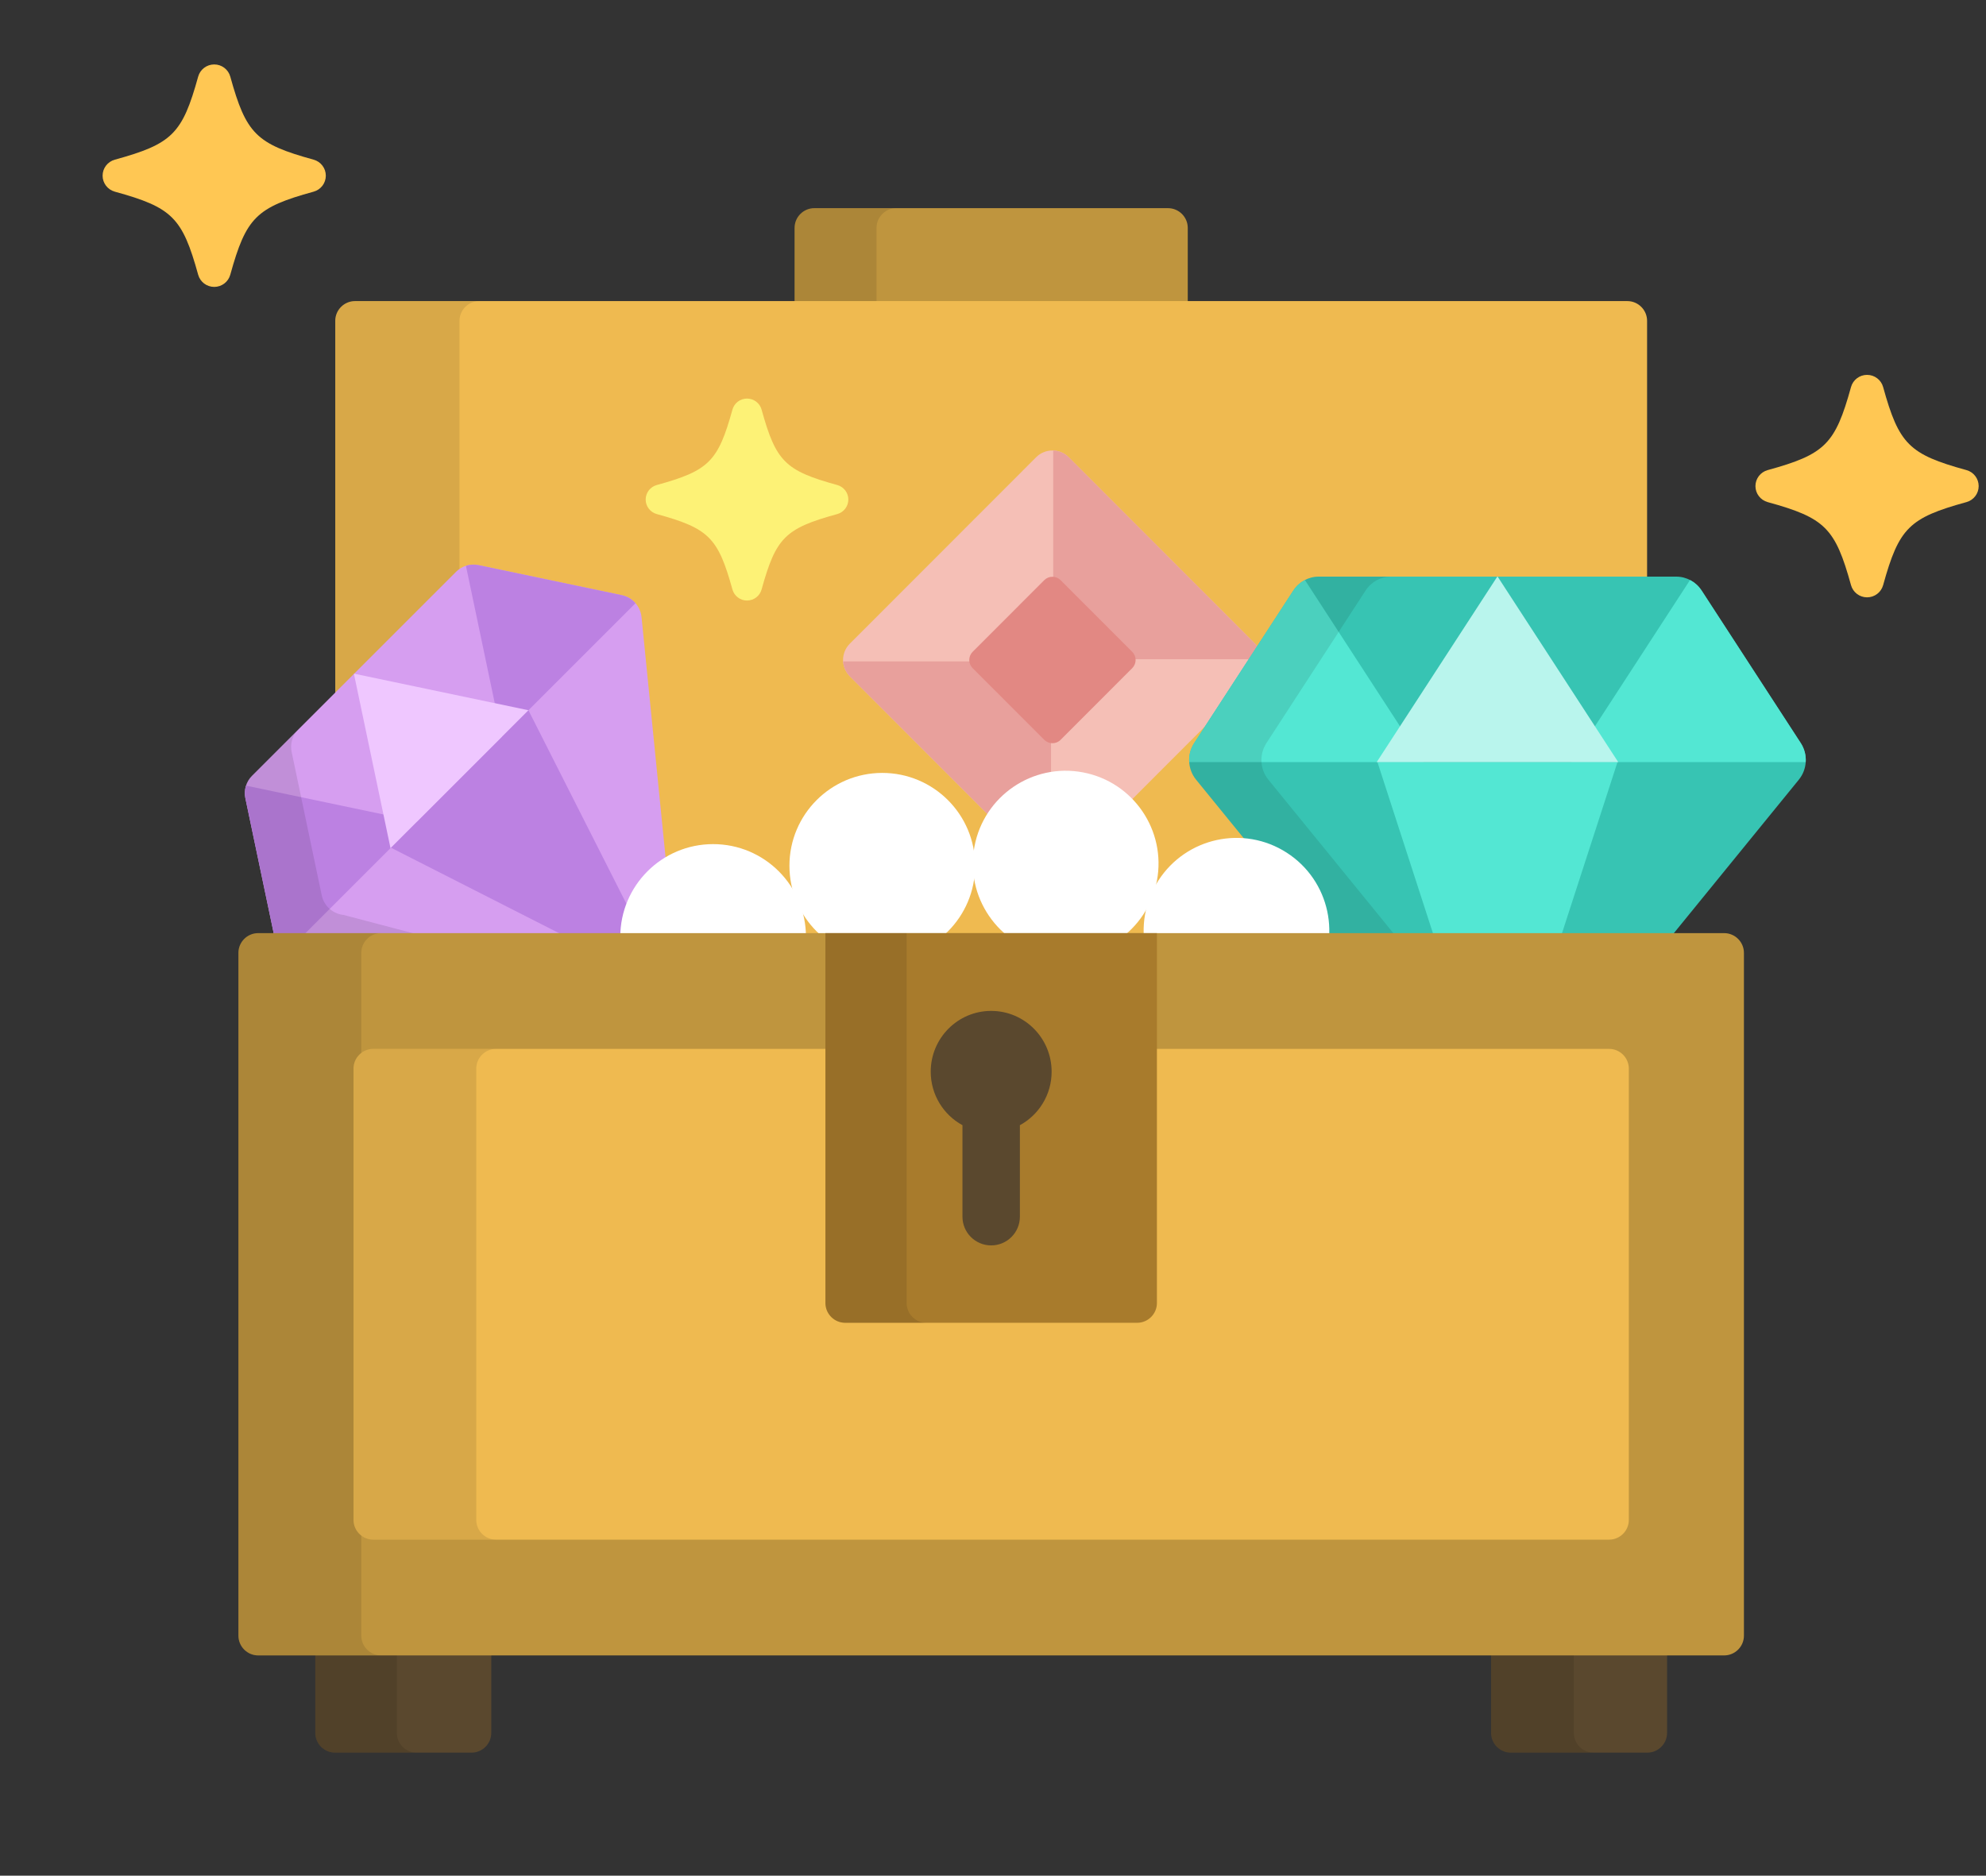 <?xml version="1.0" encoding="UTF-8" standalone="no"?>
<!-- Generator: Adobe Illustrator 19.0.0, SVG Export Plug-In . SVG Version: 6.00 Build 0)  -->

<svg
   xmlns:dc="http://purl.org/dc/elements/1.1/"
   xmlns:cc="http://creativecommons.org/ns#"
   xmlns:rdf="http://www.w3.org/1999/02/22-rdf-syntax-ns#"
   xmlns:svg="http://www.w3.org/2000/svg"
   xmlns="http://www.w3.org/2000/svg"
   xmlns:sodipodi="http://sodipodi.sourceforge.net/DTD/sodipodi-0.dtd"
   xmlns:inkscape="http://www.inkscape.org/namespaces/inkscape"
   version="1.1"
   id="Layer_1"
   x="0px"
   y="0px"
   viewBox="0 0 542 512"
   xml:space="preserve"
   inkscape:version="0.91 r13725"
   sodipodi:docname="chest.svg"
   width="542"
   height="512"><rect x="0" y="0" width="542" height="512" fill="#333333" stroke="none"/><defs
     id="defs3651" /><sodipodi:namedview
     pagecolor="#ffffff"
     bordercolor="#666666"
     borderopacity="1"
     objecttolerance="10"
     gridtolerance="10"
     guidetolerance="10"
     inkscape:pageopacity="0"
     inkscape:pageshadow="2"
     inkscape:window-width="1282"
     inkscape:window-height="761"
     id="namedview3649"
     showgrid="false"
     inkscape:zoom="0.76373057"
     inkscape:cx="290.47737"
     inkscape:cy="222.41"
     inkscape:window-x="0"
     inkscape:window-y="0"
     inkscape:window-maximized="0"
     inkscape:current-layer="Layer_1" /><g
     id="g3531"
     transform="translate(28,-8)"><path
       style="fill:#5a482e"
       d="m 378.93,449.306 0,31.714 c 0,2.964 2.425,5.39 5.39,5.39 l 37.252,0 c 2.964,0 5.39,-2.425 5.39,-5.39 l 0,-31.714 -48.032,0 z"
       id="path3533"
       inkscape:connector-curvature="0" /><path
       style="fill:#5a482e"
       d="m 58.041,481.02 c 0,2.964 2.425,5.39 5.39,5.39 l 37.254,0 c 2.964,0 5.39,-2.425 5.39,-5.39 l 0,-31.714 -48.034,0 0,31.714 z"
       id="path3535"
       inkscape:connector-curvature="0" /></g><path
     style="fill:#bf953e"
     d="m 318.763,56.821 -96.523,0 c -2.963,0 -5.39,2.425 -5.39,5.39 l 0,25.333 c 0,2.963 2.425,5.39 5.39,5.39 l 96.522,0 c 2.964,0 5.39,-2.425 5.39,-5.39 l 0,-25.333 c 0,-2.965 -2.426,-5.39 -5.389,-5.39 z"
     id="path3537"
     inkscape:connector-curvature="0" /><path
     style="opacity:0.1;enable-background:new"
     d="m 429.517,473.02 0,-31.714 -22.585,0 0,31.714 c 0,2.964 2.425,5.39 5.39,5.39 l 22.584,0 c -2.965,-0.001 -5.389,-2.426 -5.389,-5.39 z"
     id="path3539"
     inkscape:connector-curvature="0" /><path
     style="opacity:0.1;enable-background:new"
     d="m 108.302,473.02 0,-31.714 -22.261,0 0,31.714 c 0,2.964 2.425,5.39 5.39,5.39 l 22.263,0 c -2.965,-0.001 -5.392,-2.426 -5.392,-5.39 z"
     id="path3541"
     inkscape:connector-curvature="0" /><path
     style="opacity:0.1;enable-background:new"
     d="m 239.217,87.543 0,-25.332 c 0,-2.964 2.425,-5.39 5.39,-5.39 l -22.367,0 c -2.963,0 -5.39,2.425 -5.39,5.39 l 0,25.333 c 0,2.963 2.425,5.39 5.39,5.39 l 22.366,0 c -2.964,-10e-4 -5.389,-2.427 -5.389,-5.391 z"
     id="path3543"
     inkscape:connector-curvature="0" /><path
     style="fill:#efba50"
     d="m 449.508,259.971 c 0,2.964 -2.425,5.39 -5.389,5.39 l -347.233,0 c -2.964,0 -5.39,-2.425 -5.39,-5.39 l 0,-172.394 c 0,-2.964 2.425,-5.39 5.39,-5.39 l 347.232,0 c 2.963,0 5.389,2.425 5.389,5.39 l 0,172.395 10e-4,0 z"
     id="path3545"
     inkscape:connector-curvature="0" /><path
     style="opacity:0.1;enable-background:new"
     d="m 125.4,259.971 0,-172.394 c 0,-2.964 2.425,-5.39 5.39,-5.39 l -33.904,0 c -2.964,0 -5.39,2.425 -5.39,5.39 l 0,172.395 c 0,2.964 2.425,5.39 5.39,5.39 l 33.903,0 c -2.964,-0.001 -5.389,-2.426 -5.389,-5.391 z"
     id="path3547"
     inkscape:connector-curvature="0" /><path
     style="fill:#d69ef0"
     d="m 182.784,270.082 c -1.414,1.414 -3.393,2.117 -5.395,1.917 l -96.233,-9.616 c -2.949,-0.295 -5.378,-2.479 -5.987,-5.382 l -8.206,-39.119 c -0.466,-2.22 0.214,-4.517 1.807,-6.11 l 55.704,-55.705 c 1.593,-1.593 3.889,-2.273 6.112,-1.808 l 39.118,8.207 c 2.904,0.609 5.087,3.039 5.381,5.987 l 9.617,96.233 c 0.2,2.002 -0.504,3.981 -1.918,5.396 z"
     id="path3549"
     inkscape:connector-curvature="0" /><path
     style="fill:#bc81e2"
     d="m 144.209,193.869 29.22,-29.22 c -0.953,-1.087 -2.244,-1.874 -3.726,-2.184 l -39.12,-8.206 c -1.159,-0.245 -2.335,-0.168 -3.425,0.182 l 9.793,46.686 -23.118,23.119 -46.686,-9.793 c -0.348,1.089 -0.425,2.266 -0.181,3.426 l 8.206,39.12 c 0.311,1.481 1.097,2.773 2.184,3.725 l 29.334,-29.334 76.105,38.701 -38.586,-76.222 z"
     id="path3551"
     inkscape:connector-curvature="0" /><polygon
     style="fill:#efc7ff"
     points="116.209,201.869 68.65,191.893 68.594,191.947 78.572,239.507 "
     id="polygon3553"
     transform="translate(28,-8)" /><path
     style="opacity:0.1;enable-background:new"
     d="m 93.785,249.753 c -2.949,-0.295 -5.378,-2.479 -5.987,-5.381 l -8.206,-39.119 c -0.466,-2.219 0.214,-4.517 1.807,-6.11 l -12.628,12.629 c -1.593,1.592 -2.274,3.889 -1.807,6.11 l 8.206,39.119 c 0.609,2.903 3.039,5.088 5.987,5.382 l 96.233,9.616 c 2.001,0.2 -83.605,-22.246 -83.605,-22.246 z"
     id="path3555"
     inkscape:connector-curvature="0" /><path
     style="fill:#f5bfb6"
     d="m 287.222,237.342 c -1.61,0 -3.217,-0.613 -4.444,-1.841 l -50.861,-50.903 c -1.179,-1.179 -1.839,-2.778 -1.839,-4.445 0,-1.667 0.66,-3.265 1.839,-4.445 l 50.861,-50.903 c 1.226,-1.227 2.834,-1.84 4.444,-1.84 1.606,0 3.212,0.612 4.438,1.84 l 50.864,50.903 c 1.176,1.18 1.839,2.778 1.839,4.445 0,1.667 -0.664,3.267 -1.839,4.445 l -50.864,50.903 c -1.226,1.228 -2.832,1.841 -4.438,1.841 z"
     id="path3557"
     inkscape:connector-curvature="0" /><g
     id="g3559"
     transform="translate(28,-8)"><path
       style="fill:#e8a09c"
       d="M 314.524,183.708 263.66,132.805 c -1.17,-1.172 -2.692,-1.778 -4.226,-1.831 l 0,56.965 56.918,0 c -0.054,-1.589 -0.703,-3.102 -1.828,-4.231 z"
       id="path3561"
       inkscape:connector-curvature="0" /><path
       style="fill:#e8a09c"
       d="m 203.918,192.598 50.861,50.903 c 1.132,1.131 2.585,1.735 4.064,1.823 l 0,-56.793 -56.746,0 c 0.091,1.53 0.733,2.977 1.821,4.067 z"
       id="path3563"
       inkscape:connector-curvature="0" /></g><path
     style="fill:#e28883"
     d="m 287.222,202.872 c -0.807,0 -1.61,-0.306 -2.224,-0.918 l -19.563,-19.577 c -0.587,-0.59 -0.917,-1.391 -0.917,-2.224 0,-0.834 0.33,-1.633 0.917,-2.221 l 19.563,-19.579 c 0.613,-0.612 1.417,-0.92 2.224,-0.92 0.802,0 1.606,0.307 2.218,0.92 l 19.564,19.579 c 0.586,0.589 0.917,1.389 0.917,2.221 0,0.833 -0.33,1.633 -0.917,2.224 l -19.564,19.577 c -0.612,0.613 -1.415,0.918 -2.218,0.918 z"
     id="path3565"
     inkscape:connector-curvature="0" /><path
     style="fill:#37c4b3"
     d="m 491.447,202.829 -27.063,-41.644 c -1.539,-2.364 -4.143,-3.787 -6.935,-3.787 l -97.549,0 c -2.79,0 -5.396,1.423 -6.932,3.787 l -27.067,41.644 c -2.008,3.091 -1.793,7.15 0.531,10.005 l 43.096,52.929 78.292,0 43.096,-52.93 c 2.325,-2.855 2.541,-6.914 0.531,-10.004 z"
     id="path3567"
     inkscape:connector-curvature="0" /><g
     id="g3569"
     transform="translate(28,-8)"><path
       style="fill:#53e7d3"
       d="m 324.97,169.184 -27.068,41.644 c -1.024,1.577 -1.467,3.406 -1.348,5.2 l 63.879,0 -32.304,-49.7 c -1.26,0.652 -2.358,1.621 -3.159,2.856 z"
       id="path3571"
       inkscape:connector-curvature="0" /><path
       style="fill:#53e7d3"
       d="M 463.447,210.829 436.38,169.185 c -0.802,-1.235 -1.898,-2.204 -3.158,-2.855 l -32.305,49.7 63.882,0 c 0.118,-1.796 -0.325,-3.625 -1.352,-5.201 z"
       id="path3573"
       inkscape:connector-curvature="0" /></g><path
     style="opacity:0.1;enable-background:new"
     d="m 369.528,265.763 19.724,0 -43.096,-52.93 c -2.325,-2.855 -2.539,-6.914 -0.53,-10.005 l 27.066,-41.644 c 1.535,-2.364 4.142,-3.787 6.933,-3.787 l -19.726,0 c -2.79,0 -5.396,1.423 -6.932,3.787 L 325.9,202.828 c -2.008,3.091 -1.793,7.15 0.531,10.005 l 43.097,52.93 z"
     id="path3575"
     inkscape:connector-curvature="0" /><g
     id="g3577"
     transform="translate(28,-8)"><polygon
       style="fill:#53e7d3"
       points="413.63,215.4 413.223,215.4 413.495,215.819 "
       id="polygon3579" /><polygon
       style="fill:#53e7d3"
       points="348.127,215.4 347.718,215.4 347.854,215.819 "
       id="polygon3581" /><polygon
       style="fill:#53e7d3"
       points="394.71,273.763 413.426,216.029 347.923,216.029 366.639,273.763 "
       id="polygon3583" /></g><polygon
     style="fill:#b9f5ed"
     points="413.63,216.029 380.722,165.398 380.627,165.398 347.718,216.029 "
     id="polygon3585"
     transform="translate(28,-8)" /><g
     id="g3587"
     transform="translate(28,-8)"><circle
       style="fill:#ffffff"
       cx="166.619"
       cy="263.753"
       r="25.339"
       id="circle3589" /><path
       style="fill:#ffffff"
       d="m 267.538,218.828 c -13.75,-2.593 -27,6.448 -29.594,20.198 -2.597,13.747 6.446,26.996 20.194,29.59 13.749,2.598 27,-6.443 29.595,-20.194 2.595,-13.747 -6.445,-26.998 -20.195,-29.594 z"
       id="path3591"
       inkscape:connector-curvature="0" /><circle
       style="fill:#ffffff"
       cx="212.783"
       cy="244.318"
       r="25.339"
       id="circle3593" /><path
       style="fill:#ffffff"
       d="m 323.158,240.748 c -11.766,-7.572 -27.443,-4.169 -35.018,7.597 -7.568,11.766 -4.168,27.444 7.598,35.013 11.768,7.573 27.443,4.172 35.016,-7.595 7.57,-11.767 4.172,-27.446 -7.596,-35.015 z"
       id="path3595"
       inkscape:connector-curvature="0" /></g><path
     style="fill:#bf953e"
     d="m 475.937,446.479 c 0,2.964 -2.425,5.39 -5.39,5.39 l -400.091,0 c -2.963,0 -5.39,-2.425 -5.39,-5.39 l 0,-186.378 c 0,-2.964 2.425,-5.39 5.39,-5.39 l 400.091,0 c 2.964,0 5.39,2.425 5.39,5.39 l 0,186.378 z"
     id="path3597"
     inkscape:connector-curvature="0" /><path
     style="opacity:0.1;enable-background:new"
     d="m 98.602,446.479 0,-186.378 c 0,-2.964 2.425,-5.39 5.39,-5.39 l -33.537,0 c -2.963,0 -5.39,2.425 -5.39,5.39 l 0,186.378 c 0,2.964 2.425,5.39 5.39,5.39 l 33.536,0 c -2.963,-0.001 -5.389,-2.425 -5.389,-5.39 z"
     id="path3599"
     inkscape:connector-curvature="0" /><path
     style="fill:#efba50"
     d="m 101.868,420.271 c -2.964,0 -5.39,-2.425 -5.39,-5.39 l 0,-123.185 c 0,-2.964 2.425,-5.39 5.39,-5.39 l 337.267,0 c 2.964,0 5.39,2.425 5.39,5.39 l 0,123.186 c 0,2.964 -2.425,5.39 -5.39,5.39 l -337.267,0 z"
     id="path3601"
     inkscape:connector-curvature="0" /><path
     style="opacity:0.1;enable-background:new"
     d="m 129.976,414.882 0,-123.186 c 0,-2.964 2.425,-5.39 5.39,-5.39 l -33.498,0 c -2.964,0 -5.39,2.425 -5.39,5.39 l 0,123.186 c 0,2.964 2.425,5.39 5.39,5.39 l 33.497,0 c -2.964,-10e-4 -5.389,-2.426 -5.389,-5.39 z"
     id="path3603"
     inkscape:connector-curvature="0" /><path
     style="fill:#a87b2c"
     d="m 225.267,254.711 0,100.973 c 0,2.964 2.425,5.39 5.39,5.39 l 79.688,0 c 2.964,0 5.39,-2.425 5.39,-5.39 l 0,-100.973 -90.468,0 z"
     id="path3605"
     inkscape:connector-curvature="0" /><path
     style="fill:#fdf276"
     d="m 203.869,163.924 c -1.861,0 -3.485,-1.237 -3.98,-3.02 -3.923,-14.17 -6.434,-16.669 -20.645,-20.581 -1.792,-0.493 -3.033,-2.116 -3.033,-3.965 0,-1.853 1.241,-3.473 3.033,-3.965 14.211,-3.913 16.722,-6.411 20.645,-20.581 0.495,-1.783 2.119,-3.017 3.98,-3.017 1.857,0 3.485,1.234 3.979,3.017 3.923,14.17 6.43,16.668 20.648,20.581 1.789,0.492 3.025,2.113 3.025,3.965 0,1.849 -1.236,3.472 -3.025,3.965 -14.218,3.912 -16.726,6.411 -20.648,20.581 -0.494,1.783 -2.121,3.02 -3.979,3.02 z"
     id="path3607"
     inkscape:connector-curvature="0" /><g
     id="g3609"
     transform="translate(28,-8)"><path
       style="fill:#ffc753"
       d="m 508.667,136.319 c -15.659,-4.308 -18.421,-7.061 -22.741,-22.668 -0.545,-1.966 -2.337,-3.325 -4.383,-3.325 -2.05,0 -3.84,1.358 -4.383,3.325 -4.323,15.607 -7.087,18.36 -22.741,22.668 -1.972,0.543 -3.341,2.329 -3.341,4.369 0,2.039 1.37,3.824 3.341,4.369 15.654,4.308 18.418,7.061 22.741,22.667 0.543,1.964 2.333,3.327 4.383,3.327 2.046,0 3.839,-1.363 4.383,-3.327 4.321,-15.607 7.081,-18.36 22.741,-22.667 1.971,-0.543 3.333,-2.33 3.333,-4.369 0,-2.039 -1.363,-3.825 -3.333,-4.369 z"
       id="path3611"
       inkscape:connector-curvature="0" /><path
       style="fill:#ffc753"
       d="M 57.59,51.583 C 41.931,47.276 39.172,44.522 34.849,28.916 34.304,26.95 32.512,25.59 30.466,25.59 c -2.05,0 -3.84,1.359 -4.385,3.326 C 21.76,44.523 18.996,47.276 3.342,51.583 1.369,52.127 0,53.913 0,55.952 c 0,2.038 1.369,3.823 3.341,4.368 15.654,4.309 18.418,7.062 22.739,22.668 0.545,1.964 2.334,3.327 4.385,3.327 2.046,0 3.838,-1.363 4.383,-3.327 4.322,-15.607 7.082,-18.36 22.741,-22.668 1.971,-0.544 3.332,-2.329 3.332,-4.368 10e-4,-2.039 -1.361,-3.825 -3.331,-4.369 z"
       id="path3613"
       inkscape:connector-curvature="0" /></g><path
     style="fill:#5a482e"
     d="m 286.999,292.534 c 0,-9.165 -7.384,-16.594 -16.498,-16.594 -9.108,0 -16.497,7.429 -16.497,16.594 0,6.311 3.505,11.798 8.66,14.602 l 0,24.978 c 0,4.328 3.509,7.837 7.837,7.837 4.328,0 7.837,-3.509 7.837,-7.837 l 0,-24.976 c 5.157,-2.805 8.661,-8.292 8.661,-14.604 z"
     id="path3615"
     inkscape:connector-curvature="0" /><path
     style="opacity:0.1;enable-background:new"
     d="m 225.267,254.711 0,100.973 c 0,2.964 2.425,5.39 5.39,5.39 l 22.16,0 c -2.964,0 -5.39,-2.425 -5.39,-5.39 l 0,-100.973 -22.16,0 z"
     id="path3617"
     inkscape:connector-curvature="0" /><g
     id="g3619" /><g
     id="g3621" /><g
     id="g3623" /><g
     id="g3625" /><g
     id="g3627" /><g
     id="g3629" /><g
     id="g3631" /><g
     id="g3633" /><g
     id="g3635" /><g
     id="g3637" /><g
     id="g3639" /><g
     id="g3641" /><g
     id="g3643" /><g
     id="g3645" /><g
     id="g3647" /></svg>